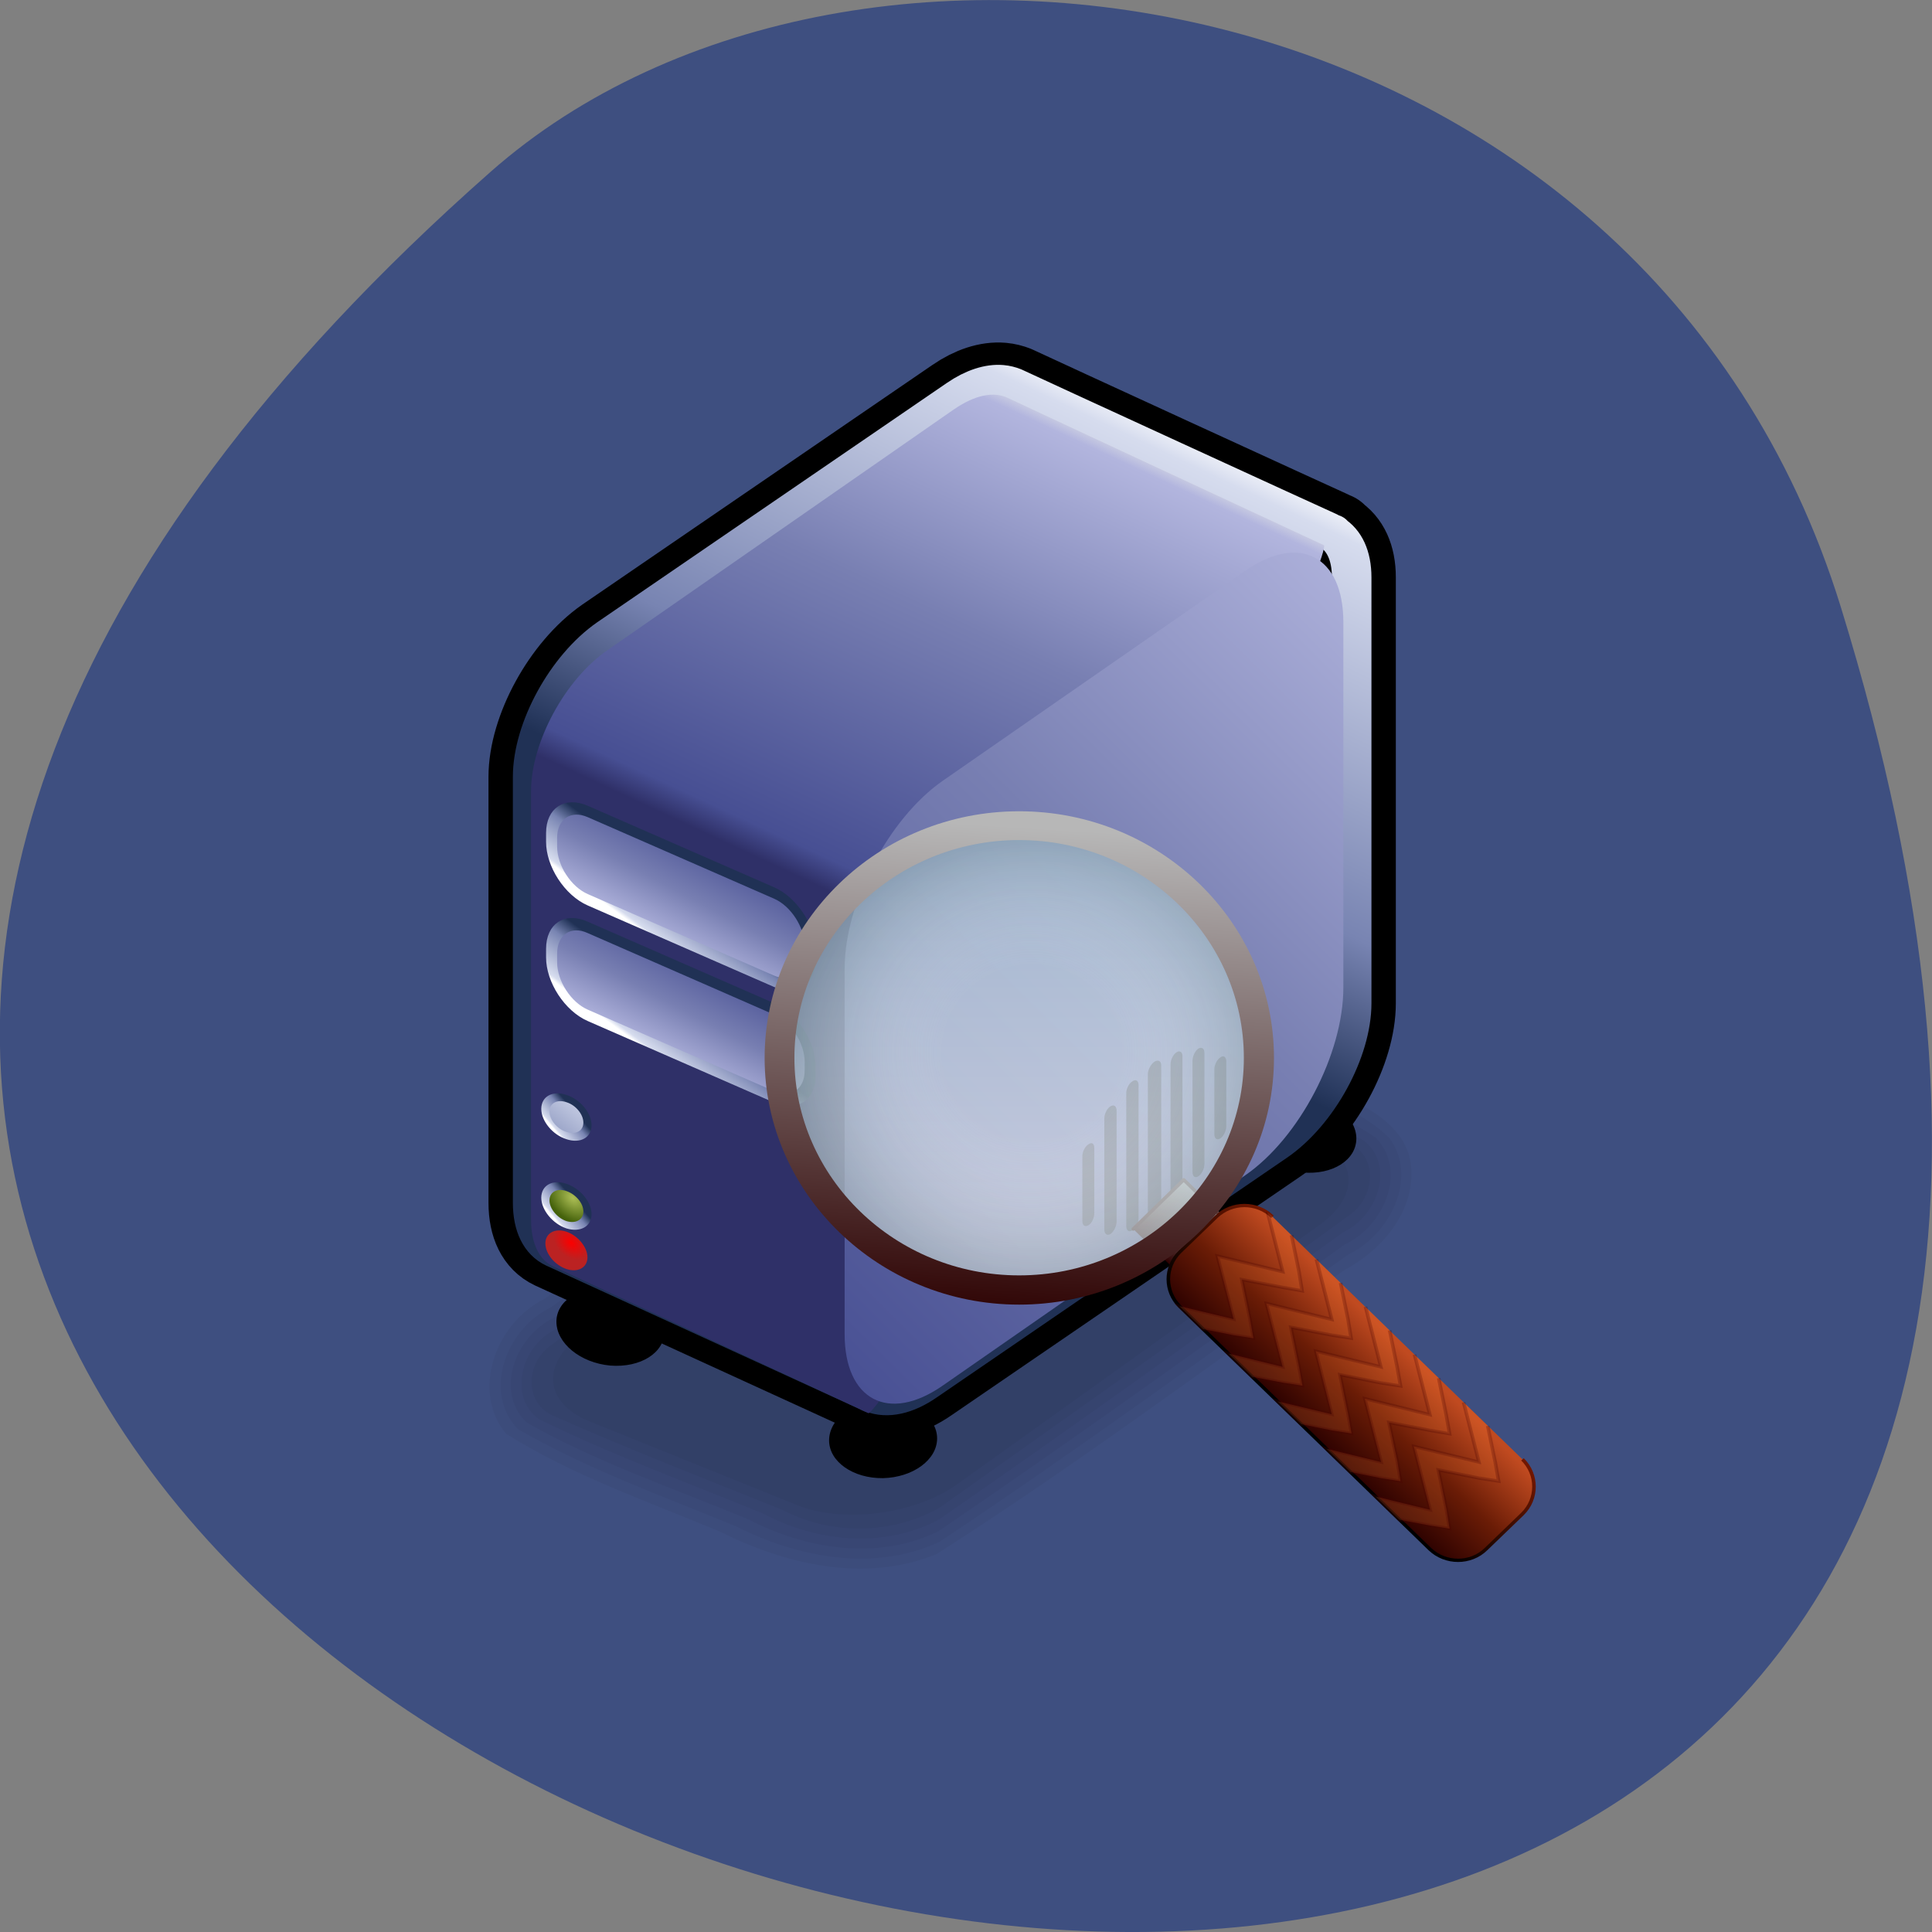 <svg xmlns="http://www.w3.org/2000/svg" xmlns:xlink="http://www.w3.org/1999/xlink" viewBox="0 0 22 22"><rect x="0" y="0" width="22" height="22" fill="#808080" stroke="none"/><defs><g id="6" clip-path="url(#5)"><path d="m 13.898 12.04 c -0.039 0.023 -0.07 0.086 -0.07 0.137 v 0.738 c 0 0.051 0.031 0.074 0.07 0.047 c 0.035 -0.023 0.066 -0.086 0.066 -0.137 v -0.738 c 0 -0.051 -0.031 -0.074 -0.066 -0.047"/><path d="m 13.645 11.941 c -0.035 0.023 -0.066 0.086 -0.066 0.141 v 1.262 c 0 0.055 0.031 0.074 0.066 0.051 c 0.039 -0.023 0.07 -0.086 0.07 -0.141 v -1.262 c 0 -0.055 -0.031 -0.074 -0.07 -0.051"/><path d="m 13.395 11.984 c -0.035 0.023 -0.066 0.086 -0.066 0.133 v 1.52 c 0 0.047 0.031 0.07 0.066 0.043 c 0.039 -0.023 0.07 -0.086 0.07 -0.137 v -1.516 c 0 -0.047 -0.031 -0.07 -0.07 -0.043"/><path d="m 13.145 12.09 c -0.043 0.031 -0.074 0.094 -0.074 0.141 v 1.625 c 0 0.047 0.031 0.063 0.074 0.035 c 0.043 -0.027 0.078 -0.09 0.078 -0.137 v -1.625 c 0 -0.047 -0.035 -0.066 -0.078 -0.039"/><path d="m 12.395 13.03 c -0.039 0.023 -0.07 0.086 -0.07 0.133 v 0.742 c 0 0.051 0.031 0.07 0.07 0.047 c 0.039 -0.023 0.066 -0.086 0.066 -0.137 v -0.742 c 0 -0.051 -0.027 -0.07 -0.066 -0.043"/><path d="m 12.645 12.598 c -0.039 0.023 -0.07 0.086 -0.07 0.141 v 1.262 c 0 0.051 0.031 0.074 0.07 0.051 c 0.039 -0.027 0.07 -0.09 0.07 -0.141 v -1.262 c 0 -0.055 -0.031 -0.074 -0.07 -0.051"/><path d="m 12.895 12.313 c -0.039 0.023 -0.07 0.086 -0.07 0.133 v 1.516 c 0 0.051 0.031 0.074 0.07 0.047 c 0.039 -0.023 0.07 -0.086 0.07 -0.137 v -1.516 c 0 -0.051 -0.031 -0.07 -0.07 -0.043"/></g><clipPath id="5"><path d="M 0,0 H22 V22 H0 z"/></clipPath><filter id="3" filterUnits="objectBoundingBox" x="0" y="0" width="22" height="22"><feColorMatrix type="matrix" in="SourceGraphic" values="0 0 0 0 1 0 0 0 0 1 0 0 0 0 1 0 0 0 1 0"/></filter><linearGradient id="D" gradientUnits="userSpaceOnUse" x1="-83.2" y1="652.68" x2="-51.45" y2="696.05" xlink:href="#1"/><linearGradient id="M" gradientUnits="userSpaceOnUse" y1="150.97" x2="0" y2="-2" gradientTransform="matrix(0.038 0 0 0.037 8.782 9.311)" xlink:href="#G"/><linearGradient id="G" gradientUnits="userSpaceOnUse" x1="-9.828" x2="2.356"><stop stop-color="#2c0000"/><stop offset="1" stop-color="#b7b7b7"/></linearGradient><linearGradient id="K" gradientUnits="userSpaceOnUse" y1="146.46" x2="0" y2="2.501" gradientTransform="matrix(0.038 0 0 0.037 8.828 9.353)"><stop stop-color="#fff" stop-opacity="0.675"/><stop offset="1" stop-color="#b8d1dd" stop-opacity="0.675"/></linearGradient><linearGradient id="B" gradientUnits="userSpaceOnUse" x1="-99.44" x2="-35.968" xlink:href="#0"/><linearGradient id="J" gradientUnits="userSpaceOnUse" x1="150.32" y1="175.14" x2="176.04" y2="149.42" gradientTransform="matrix(0.554 0 0 0.58 79.38 88.03)"><stop stop-color="#000"/><stop offset="1" stop-color="#711700"/></linearGradient><linearGradient id="H" gradientUnits="userSpaceOnUse" x1="-9.828" x2="21.822" xlink:href="#G"/><linearGradient id="I" gradientUnits="userSpaceOnUse" x1="164.44" y1="195.21" x2="192.57" y2="167.08" gradientTransform="matrix(0.554 0 0 0.58 79.38 88.03)"><stop stop-color="#290000"/><stop offset="0.5" stop-color="#6a1c06"/><stop offset="1" stop-color="#c04a20"/></linearGradient><linearGradient id="C" gradientUnits="userSpaceOnUse" x1="-56.23" y1="692.08" x2="-80.3" y2="657.42" xlink:href="#0"/><linearGradient id="7" gradientUnits="userSpaceOnUse" x1="-54.4" y1="1422" x2="-75.27" y2="1341.83" gradientTransform="matrix(1.749 0 0 0.578 -3.483 -5.155)" xlink:href="#1"/><linearGradient id="2" gradientUnits="userSpaceOnUse" x1="-257.64" y1="811.32" x2="-13.259" y2="989.41" gradientTransform="matrix(-0.028 0.019 0 0.034 9.129 -16.544)" xlink:href="#1"/><linearGradient id="0" gradientUnits="userSpaceOnUse" x1="-154.79" y1="569.57" x2="-91.83" y2="730.79" gradientTransform="matrix(0.868 0 0 1.152 -148.17 37.19)"><stop stop-color="#fff"/><stop offset="0.067" stop-color="#d6dcee"/><stop offset="0.703" stop-color="#7884b2"/><stop offset="0.965" stop-color="#2a3b61"/><stop offset="1" stop-color="#203155"/></linearGradient><linearGradient id="1" gradientUnits="userSpaceOnUse" x1="-134.5" y1="557.4" x2="-80.06" y2="709.29" gradientTransform="matrix(-0.03 0 0 0.039 9.129 -16.544)"><stop stop-color="#d8dbe5"/><stop offset="0.037" stop-color="#b2b5de"/><stop offset="0.441" stop-color="#787fb2"/><stop offset="0.945" stop-color="#474f93"/><stop offset="1" stop-color="#2f3068"/></linearGradient><linearGradient id="A" gradientUnits="userSpaceOnUse" x1="-56.34" y1="1418.28" x2="-77.882" y2="1394.09" gradientTransform="matrix(1.749 0 0 0.578 -3.483 34.778)" xlink:href="#0"/><linearGradient id="9" gradientUnits="userSpaceOnUse" x1="-54.4" y1="1422" x2="-75.27" y2="1341.83" gradientTransform="matrix(1.749 0 0 0.578 -3.483 34.778)" xlink:href="#1"/><linearGradient id="8" gradientUnits="userSpaceOnUse" x1="-56.34" y1="1418.28" x2="-77.882" y2="1394.09" gradientTransform="matrix(1.749 0 0 0.578 -3.483 -5.155)" xlink:href="#0"/><mask id="4"><g filter="url(#3)"><path fill-opacity="0.529" d="M 0,0 H22 V22 H0 z"/></g></mask><radialGradient id="F" gradientUnits="userSpaceOnUse" cx="-73.979" cy="664.97" fx="-73.827" r="22.583"><stop stop-color="#fb0000"/><stop offset="1" stop-color="#b22"/></radialGradient><radialGradient id="L" gradientUnits="userSpaceOnUse" cx="74.48" cy="74.48" r="71.978" gradientTransform="matrix(0.038 0 0 0.037 8.919 9.226)"><stop stop-color="#fff" stop-opacity="0"/><stop offset="0.362" stop-color="#fff" stop-opacity="0"/><stop offset="1" stop-color="#284a55" stop-opacity="0.255"/></radialGradient><radialGradient id="E" gradientUnits="userSpaceOnUse" cx="-75.834" cy="663.61" r="33.867"><stop stop-color="#acbe55"/><stop offset="1" stop-color="#45620b"/></radialGradient></defs><path d="m 20.961 6.91 c 8.262 26.746 -36.14 13.371 -15.375 -4.953 c 4.16 -3.672 13.145 -2.258 15.375 4.953" fill="#3e4f80"/><g fill-opacity="0.039"><path d="m 14.938 12.953 l -2.363 -0.953 c -0.523 -0.211 -1.34 -0.102 -1.82 0.238 l -4.121 2.949 c -0.48 0.34 -0.441 0.789 0.082 1 l 2.363 0.953 c 0.523 0.211 1.34 0.105 1.82 -0.238 l 4.121 -2.949 c 0.48 -0.34 0.441 -0.789 -0.082 -1"/><path d="m 11.992 11.734 c 0.508 0.035 0.93 0.313 1.395 0.469 c 0.664 0.27 1.332 0.535 1.992 0.82 c 0.313 0.164 0.277 0.598 0 0.805 c -1.551 1.125 -3.117 2.23 -4.68 3.34 c -0.547 0.313 -1.246 0.309 -1.777 0.031 c -0.883 -0.355 -1.77 -0.699 -2.633 -1.082 c -0.309 -0.145 -0.305 -0.566 -0.043 -0.777 c 0.633 -0.484 1.301 -0.934 1.945 -1.406 c 0.941 -0.664 1.871 -1.344 2.82 -1.992 c 0.297 -0.164 0.648 -0.215 0.98 -0.207"/><path d="m 11.992 11.617 c 0.688 0.086 1.27 0.441 1.902 0.664 c 0.547 0.23 1.117 0.43 1.637 0.707 c 0.355 0.281 0.164 0.855 -0.234 1.043 c -1.527 1.098 -3.055 2.199 -4.602 3.27 c -0.637 0.344 -1.414 0.25 -2 -0.063 c -0.855 -0.352 -1.734 -0.672 -2.559 -1.078 c -0.355 -0.258 -0.199 -0.836 0.191 -1.023 c 1.547 -1.117 3.094 -2.234 4.668 -3.313 c 0.309 -0.156 0.66 -0.207 1 -0.207"/><path d="m 11.996 11.5 c 0.828 0.129 1.551 0.543 2.324 0.82 c 0.457 0.195 0.945 0.355 1.348 0.637 c 0.359 0.367 0.102 1 -0.355 1.215 c -1.535 1.098 -3.066 2.203 -4.629 3.266 c -0.703 0.344 -1.527 0.195 -2.164 -0.137 c -0.848 -0.352 -1.734 -0.652 -2.523 -1.102 c -0.363 -0.344 -0.141 -0.98 0.313 -1.195 c 1.559 -1.109 3.098 -2.258 4.699 -3.313 c 0.309 -0.141 0.652 -0.188 0.988 -0.191"/><path d="m 12.01 11.387 c 0.961 0.176 1.809 0.633 2.703 0.969 c 0.387 0.172 0.824 0.309 1.113 0.609 c 0.32 0.438 0.016 1.086 -0.477 1.324 c -1.543 1.098 -3.074 2.219 -4.652 3.27 c -0.762 0.352 -1.637 0.168 -2.32 -0.18 c -0.84 -0.344 -1.703 -0.656 -2.48 -1.105 c -0.398 -0.41 -0.148 -1.133 0.375 -1.387 c 1.574 -1.117 3.121 -2.281 4.754 -3.324 c 0.313 -0.129 0.652 -0.172 0.984 -0.176"/><path d="m 12.02 11.27 c 1.074 0.227 2.051 0.711 3.051 1.113 c 0.43 0.18 0.969 0.414 1 0.926 c 0.031 0.484 -0.324 0.922 -0.766 1.156 c -1.539 1.086 -3.047 2.215 -4.637 3.23 c -0.824 0.34 -1.738 0.113 -2.469 -0.254 c -0.824 -0.344 -1.684 -0.641 -2.434 -1.113 c -0.398 -0.469 -0.137 -1.25 0.43 -1.535 c 1.582 -1.129 3.145 -2.289 4.785 -3.34 c 0.336 -0.125 0.688 -0.18 1.039 -0.184"/></g><path d="m 14.215 12.855 c 0 0.246 0.277 0.465 0.617 0.496 c 0.34 0.031 0.613 -0.141 0.613 -0.387 c 0 -0.242 -0.273 -0.465 -0.613 -0.496 c -0.34 -0.031 -0.617 0.145 -0.617 0.387"/><path d="m 9.441 16.402 c 0 0.242 0.273 0.434 0.613 0.43 c 0.34 -0.008 0.617 -0.207 0.617 -0.453 c 0 -0.242 -0.277 -0.438 -0.617 -0.43 c -0.34 0.004 -0.613 0.207 -0.613 0.453"/><path d="m 6.336 15.05 c 0 0.246 0.273 0.469 0.613 0.5 c 0.344 0.027 0.617 -0.145 0.617 -0.387 c 0 -0.246 -0.273 -0.469 -0.617 -0.496 c -0.34 -0.031 -0.613 0.141 -0.613 0.383"/><g stroke-linejoin="round" stroke-linecap="round" stroke-miterlimit="0" transform="matrix(-0.036 0 0 0.033 3.918 -17.804)"><path d="m -208 671.71 c -1.313 0.118 -2.516 0.471 -3.611 0.941 c -4.267 2.235 -97.05 48.705 -99.56 49.881 c -0.219 0.118 -0.547 0.353 -0.766 0.471 c 0 0 -0.656 0.235 -0.656 0.235 c 0 0 0.109 0.118 0.109 0.118 c -3.829 2.588 -6.236 7.765 -6.236 15.411 v 146.94 c 0 16.705 10.832 38.35 24.289 48.35 l 110.61 82.59 c 6.346 4.823 12.145 6 16.521 4.118 c 0 0 0 0.118 0 0.118 l 0.547 -0.235 c 0 0 0.109 0 0.109 -0.118 l 99.89 -49.881 c 4.376 -2.235 7.112 -7.765 7.112 -16.12 v -146.94 c 0 -16.705 -10.832 -38.23 -24.18 -48.35 l -110.61 -82.59 c -5.03 -3.765 -9.738 -5.294 -13.567 -4.941" stroke="#000" stroke-width="27.925"/><path d="m -208 671.71 c -1.313 0.118 -2.516 0.471 -3.611 0.941 c -4.267 2.235 -97.05 48.705 -99.56 49.881 c -0.219 0.118 -0.547 0.353 -0.766 0.471 c 0 0 -0.656 0.235 -0.656 0.235 c 0 0 0.109 0.118 0.109 0.118 c -3.829 2.588 -6.236 7.765 -6.236 15.411 v 146.94 c 0 16.705 10.832 38.35 24.289 48.35 l 110.61 82.59 c 6.346 4.823 12.145 6 16.521 4.118 c 0 0 0 0.118 0 0.118 l 0.547 -0.235 c 0 0 0.109 0 0.109 -0.118 l 99.89 -49.881 c 4.376 -2.235 7.112 -7.765 7.112 -16.12 v -146.94 c 0 -16.705 -10.832 -38.23 -24.18 -48.35 l -110.61 -82.59 c -5.03 -3.765 -9.738 -5.294 -13.567 -4.941" stroke="url(#0)" stroke-width="12.5"/></g><path d="m 10.859 4.664 l -3.945 2.742 c -0.48 0.332 -0.867 1.047 -0.867 1.605 v 4.875 c 0 0.281 0.098 0.465 0.254 0.535 l 3.59 1.672 c 0.48 -0.336 5.188 -9.328 5.188 -9.883 c 0 0 -3.449 -1.605 -3.605 -1.68 c -0.156 -0.074 -0.371 -0.035 -0.613 0.133" fill="url(#1)"/><path d="m 14.18 6.5 l -3.445 2.391 c -0.617 0.43 -1.117 1.387 -1.117 2.141 v 4.16 c 0 0.75 0.5 1.016 1.117 0.586 l 3.445 -2.395 c 0.617 -0.426 1.117 -1.383 1.117 -2.137 v -4.16 c 0 -0.754 -0.5 -1.016 -1.117 -0.586" fill="url(#2)"/><use xlink:href="#6" mask="url(#4)"/><g stroke-linejoin="round" stroke-linecap="round"><g stroke-miterlimit="0"><g stroke-width="3.932"><path d="m -153 782.73 l 66.28 0.007 c 7.097 0.007 12.87 6.171 12.87 13.7 v 3.059 c 0 7.529 -5.774 13.719 -12.87 13.711 l -66.28 -0.007 c -7.097 -0.007 -12.87 -6.171 -12.87 -13.7 v -3.059 c 0 -7.529 5.774 -13.719 12.87 -13.711" transform="matrix(-0.032 -0.014 0 0.033 3.918 -17.804)" fill="url(#7)" stroke="url(#8)"/><path d="m -153 822.73 l 66.28 0.007 c 7.097 -0.11 12.87 6.05 12.87 13.7 v 2.941 c 0 7.529 -5.774 13.719 -12.87 13.711 l -66.28 -0.007 c -7.097 -0.007 -12.87 -6.171 -12.87 -13.7 v -2.941 c 0 -7.647 5.774 -13.719 12.87 -13.711" transform="matrix(-0.032 -0.014 0 0.033 3.918 -17.804)" fill="url(#9)" stroke="url(#A)"/></g><g stroke="url(#C)" stroke-width="10.37"><path d="m -41.15 678.24 c 0 14.444 -12.02 26.506 -26.616 26.04 c -14.596 0.055 -26.616 -11.613 -26.616 -26.573 c 0 -14.444 12.02 -26.506 26.616 -26.04 c 14.596 -0.055 26.616 11.613 26.616 26.573" transform="matrix(-0.009 -0.003 0 0.008 5.84 7.093)" fill="url(#B)"/><path d="m -41.15 677.97 c 0 14.444 -12.02 26.506 -26.616 26.561 c -14.596 0.055 -26.616 -12.13 -26.616 -26.573 c 0 -14.444 12.02 -26.506 26.616 -26.561 c 14.596 -0.055 26.616 12.13 26.616 26.573" transform="matrix(-0.009 -0.003 0 0.008 5.84 7.599)" fill="url(#D)"/><path d="m -41.15 678.21 c 0 14.444 -12.02 26.506 -26.616 26.561 c -14.596 -0.461 -26.616 -12.13 -26.616 -27.09 c 0 -14.444 12.02 -25.99 26.616 -26.04 c 14.596 -0.055 26.616 11.613 26.616 26.573" transform="matrix(-0.009 -0.003 0 0.008 5.84 8.105)" fill="url(#E)"/><path d="m -41.15 677.95 c 0 14.96 -12.02 26.506 -26.616 26.561 c -14.596 0.055 -26.616 -12.13 -26.616 -26.573 c 0 -14.444 12.02 -26.506 26.616 -26.561 c 14.596 -0.055 26.616 12.13 26.616 26.573" transform="matrix(-0.009 -0.003 0 0.008 5.84 8.611)" fill="url(#F)"/></g></g><path d="m -9.824 213.22 l 12.208 0.016 l -0.006 16.194 l -12.208 -0.016" transform="matrix(0.047 -0.046 0.047 0.046 3.345 3.735)" fill="url(#G)" stroke="url(#H)" stroke-width="0.594" stroke-miterlimit="5.8"/></g><g stroke-width="0.594"><path d="m 205.76 204.49 c 2.567 2.713 2.567 7.153 0 9.867 l -6.103 6.352 c -2.567 2.713 -6.787 2.713 -9.411 0 l -41.864 -43.846 c -2.567 -2.713 -2.567 -7.153 0 -9.867 l 6.103 -6.352 c 2.624 -2.713 6.787 -2.713 9.411 0" transform="matrix(0.068 0 0 0.063 3.345 3.735)" fill="url(#I)" stroke="url(#J)"/><path d="m 163.04 159.72 l 2.567 10.854 l -10.951 -2.837 l 2.738 11.409 l -9.07 -2.343 l 3.935 4.132 l 5.133 1.11 l 3.308 0.555 l -0.57 -3.453 l -1.369 -7.153 l 6.844 1.418 l 3.251 0.617 l -0.513 -3.453 l -1.255 -6.598" transform="matrix(0.068 0 0 0.063 3.345 3.735)" stroke-opacity="0.255" fill="#ff7f35" stroke="#470000" fill-opacity="0.2"/></g><path d="m 14.383 12.09 c 0 1.457 -1.223 2.641 -2.73 2.641 c -1.508 0 -2.73 -1.184 -2.73 -2.641 c 0 -1.461 1.223 -2.645 2.73 -2.645 c 1.508 0 2.73 1.184 2.73 2.645" fill="url(#K)"/><path d="m 14.473 11.961 c 0 1.461 -1.223 2.645 -2.73 2.645 c -1.508 0 -2.727 -1.184 -2.727 -2.645 c 0 -1.457 1.219 -2.641 2.727 -2.641 c 1.508 0 2.73 1.184 2.73 2.641" fill="url(#L)"/><path d="m 11.605 9.238 c -1.598 0 -2.898 1.258 -2.898 2.809 c 0 1.547 1.301 2.809 2.898 2.809 c 1.598 0 2.902 -1.262 2.902 -2.809 c 0 -1.551 -1.305 -2.809 -2.902 -2.809 m 0 0.328 c 1.41 0 2.559 1.113 2.559 2.48 c 0 1.367 -1.148 2.477 -2.559 2.477 c -1.41 0 -2.559 -1.109 -2.559 -2.477 c 0 -1.367 1.148 -2.48 2.559 -2.48" fill="url(#M)"/><g stroke-opacity="0.255" fill="#ff7f35" stroke="#470000" fill-opacity="0.2" stroke-width="0.594" transform="matrix(0.068 0 0 0.063 3.345 3.735)"><path d="m 171.25 168.35 l 2.567 10.854 l -10.951 -2.898 l 2.738 11.47 l -9.07 -2.405 l 3.992 4.193 l 5.076 1.048 l 3.308 0.555 l -0.57 -3.392 l -1.369 -7.153 l 6.844 1.418 l 3.251 0.555 l -0.513 -3.392 l -1.255 -6.598"/><path d="m 179.47 176.92 l 2.567 10.854 l -10.894 -2.837 l 2.681 11.409 l -9.07 -2.343 l 3.992 4.132 l 5.076 1.11 l 3.308 0.555 l -0.57 -3.453 l -1.369 -7.153 l 6.844 1.48 l 3.308 0.555 l -0.57 -3.453 l -1.255 -6.598"/><path d="m 187.68 185.56 l 2.567 10.854 l -10.894 -2.898 l 2.738 11.47 l -9.126 -2.405 l 3.992 4.193 l 5.133 1.11 l 3.251 0.555 l -0.513 -3.453 l -1.426 -7.153 l 6.844 1.418 l 3.308 0.617 l -0.57 -3.453 l -1.255 -6.598"/><path d="m 195.89 194.19 l 2.567 10.792 l -10.894 -2.837 l 2.738 11.47 l -9.126 -2.405 l 3.992 4.193 l 5.133 1.048 l 3.251 0.555 l -0.513 -3.392 l -1.369 -7.215 l 6.787 1.48 l 3.308 0.555 l -0.57 -3.453 l -1.255 -6.537"/></g></svg>